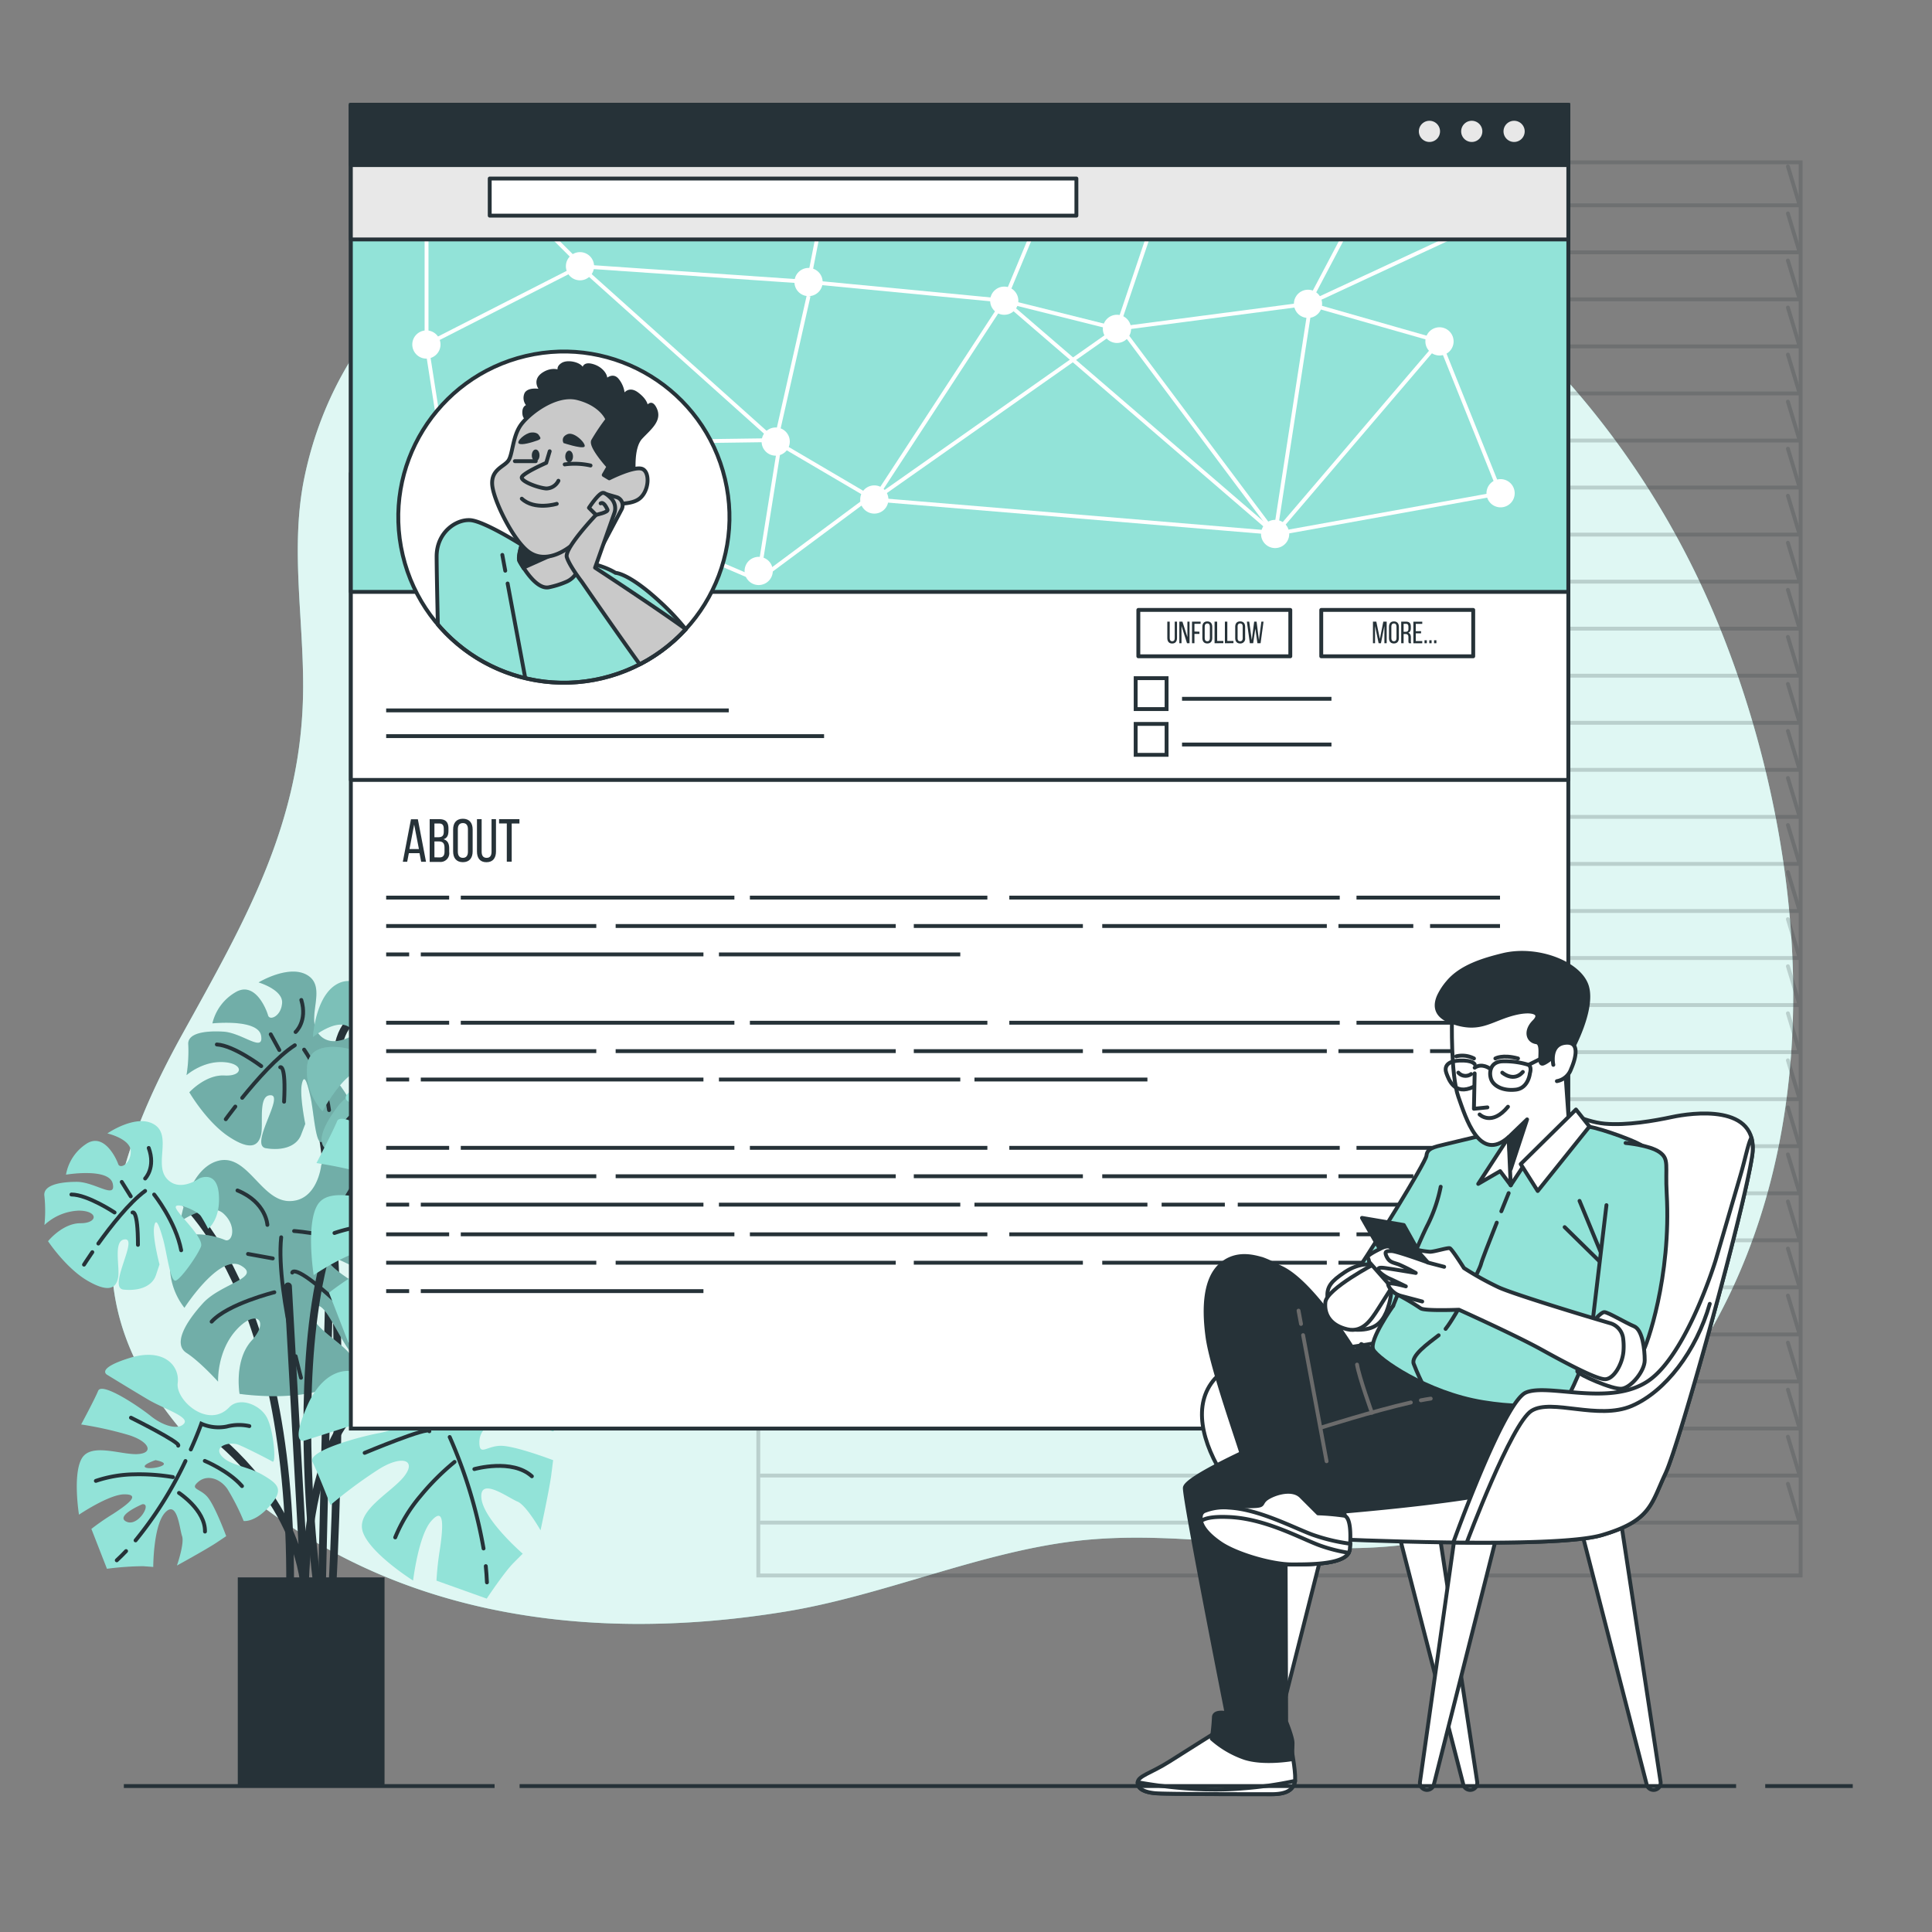 <svg xmlns="http://www.w3.org/2000/svg" viewBox="0 0 500 500"><rect x="0" y="0" width="500" height="500" fill="#808080" stroke="none"/><g id="freepik--background-simple--inject-126"><path d="M455.2,192.7a264.57,264.57,0,0,0-9.75-29.33C418.75,96.51,361.51,46.07,290.2,32,219.32,18.1,96.69,37.23,78.79,123.51c-3.71,17.86-.25,36.34-.34,54.58-.18,34.71-15,60.17-31.19,89.42-12.17,22-22.53,47.3-16.76,71.79,3.75,15.89,14,29.56,25.87,40.76,40.24,37.9,94.13,45.66,147,37,25-4.1,49.45-15.05,74.22-18.15,31.72-4,63.75,6.22,95.33-.7,30.32-6.64,56-28.72,70.94-55.91C468.75,297,468.33,241.48,455.2,192.7Z" style="fill:#92E3D8"></path><path d="M455.2,192.7a264.57,264.57,0,0,0-9.75-29.33C418.75,96.51,361.51,46.07,290.2,32,219.32,18.1,96.69,37.23,78.79,123.51c-3.71,17.86-.25,36.34-.34,54.58-.18,34.71-15,60.17-31.19,89.42-12.17,22-22.53,47.3-16.76,71.79,3.75,15.89,14,29.56,25.87,40.76,40.24,37.9,94.13,45.66,147,37,25-4.1,49.45-15.05,74.22-18.15,31.72-4,63.75,6.22,95.33-.7,30.32-6.64,56-28.72,70.94-55.91C468.75,297,468.33,241.48,455.2,192.7Z" style="fill:#fff;opacity:0.7"></path></g><g id="freepik--Window--inject-126"><g style="opacity:0.2"><rect x="196.25" y="42" width="129.98" height="365.72" style="fill:none;stroke:#263238;stroke-linecap:round;stroke-miterlimit:10"></rect><polyline points="196.94 53.12 325.97 53.12 322.94 43.06" style="fill:none;stroke:#263238;stroke-linecap:round;stroke-miterlimit:10"></polyline><polyline points="196.94 65.3 325.97 65.3 322.94 55.24" style="fill:none;stroke:#263238;stroke-linecap:round;stroke-miterlimit:10"></polyline><polyline points="196.94 77.47 325.97 77.47 322.94 67.42" style="fill:none;stroke:#263238;stroke-linecap:round;stroke-miterlimit:10"></polyline><polyline points="196.94 89.65 325.97 89.65 322.94 79.59" style="fill:none;stroke:#263238;stroke-linecap:round;stroke-miterlimit:10"></polyline><polyline points="196.94 101.82 325.97 101.82 322.94 91.77" style="fill:none;stroke:#263238;stroke-linecap:round;stroke-miterlimit:10"></polyline><polyline points="196.94 114 325.97 114 322.94 103.95" style="fill:none;stroke:#263238;stroke-linecap:round;stroke-miterlimit:10"></polyline><polyline points="196.94 126.18 325.97 126.18 322.94 116.12" style="fill:none;stroke:#263238;stroke-linecap:round;stroke-miterlimit:10"></polyline><polyline points="196.94 138.35 325.97 138.35 322.94 128.3" style="fill:none;stroke:#263238;stroke-linecap:round;stroke-miterlimit:10"></polyline><polyline points="196.94 150.53 325.97 150.53 322.94 140.47" style="fill:none;stroke:#263238;stroke-linecap:round;stroke-miterlimit:10"></polyline><polyline points="196.94 162.7 325.97 162.7 322.94 152.65" style="fill:none;stroke:#263238;stroke-linecap:round;stroke-miterlimit:10"></polyline><polyline points="196.94 174.88 325.97 174.88 322.94 164.83" style="fill:none;stroke:#263238;stroke-linecap:round;stroke-miterlimit:10"></polyline><polyline points="196.94 187.06 325.97 187.06 322.94 177" style="fill:none;stroke:#263238;stroke-linecap:round;stroke-miterlimit:10"></polyline><polyline points="196.94 199.23 325.97 199.23 322.94 189.18" style="fill:none;stroke:#263238;stroke-linecap:round;stroke-miterlimit:10"></polyline><polyline points="196.94 211.41 325.97 211.41 322.94 201.35" style="fill:none;stroke:#263238;stroke-linecap:round;stroke-miterlimit:10"></polyline><polyline points="196.94 223.58 325.97 223.58 322.94 213.53" style="fill:none;stroke:#263238;stroke-linecap:round;stroke-miterlimit:10"></polyline><polyline points="196.94 235.76 325.97 235.76 322.94 225.71" style="fill:none;stroke:#263238;stroke-linecap:round;stroke-miterlimit:10"></polyline><polyline points="196.94 247.94 325.97 247.94 322.94 237.88" style="fill:none;stroke:#263238;stroke-linecap:round;stroke-miterlimit:10"></polyline><polyline points="196.94 260.11 325.97 260.11 322.94 250.06" style="fill:none;stroke:#263238;stroke-linecap:round;stroke-miterlimit:10"></polyline><polyline points="196.94 272.29 325.97 272.29 322.94 262.24" style="fill:none;stroke:#263238;stroke-linecap:round;stroke-miterlimit:10"></polyline><polyline points="196.94 284.46 325.97 284.46 322.94 274.41" style="fill:none;stroke:#263238;stroke-linecap:round;stroke-miterlimit:10"></polyline><polyline points="196.94 296.64 325.97 296.64 322.94 286.59" style="fill:none;stroke:#263238;stroke-linecap:round;stroke-miterlimit:10"></polyline><polyline points="196.94 308.82 325.97 308.82 322.94 298.76" style="fill:none;stroke:#263238;stroke-linecap:round;stroke-miterlimit:10"></polyline><polyline points="196.94 320.99 325.97 320.99 322.94 310.94" style="fill:none;stroke:#263238;stroke-linecap:round;stroke-miterlimit:10"></polyline><polyline points="196.94 333.17 325.97 333.17 322.94 323.12" style="fill:none;stroke:#263238;stroke-linecap:round;stroke-miterlimit:10"></polyline><polyline points="196.94 345.35 325.97 345.35 322.94 335.29" style="fill:none;stroke:#263238;stroke-linecap:round;stroke-miterlimit:10"></polyline><polyline points="196.94 357.52 325.97 357.52 322.94 347.47" style="fill:none;stroke:#263238;stroke-linecap:round;stroke-miterlimit:10"></polyline><polyline points="196.94 369.7 325.97 369.7 322.94 359.64" style="fill:none;stroke:#263238;stroke-linecap:round;stroke-miterlimit:10"></polyline><polyline points="196.94 381.87 325.97 381.87 322.94 371.82" style="fill:none;stroke:#263238;stroke-linecap:round;stroke-miterlimit:10"></polyline><polyline points="196.94 394.05 325.97 394.05 322.94 384" style="fill:none;stroke:#263238;stroke-linecap:round;stroke-miterlimit:10"></polyline></g><g style="opacity:0.2"><rect x="336.02" y="42" width="129.98" height="365.72" style="fill:none;stroke:#263238;stroke-linecap:round;stroke-miterlimit:10"></rect><polyline points="336.72 53.12 465.74 53.12 462.71 43.06" style="fill:none;stroke:#263238;stroke-linecap:round;stroke-miterlimit:10"></polyline><polyline points="336.72 65.3 465.74 65.3 462.71 55.24" style="fill:none;stroke:#263238;stroke-linecap:round;stroke-miterlimit:10"></polyline><polyline points="336.72 77.47 465.74 77.47 462.71 67.42" style="fill:none;stroke:#263238;stroke-linecap:round;stroke-miterlimit:10"></polyline><polyline points="336.72 89.65 465.74 89.65 462.71 79.59" style="fill:none;stroke:#263238;stroke-linecap:round;stroke-miterlimit:10"></polyline><polyline points="336.72 101.82 465.74 101.82 462.71 91.77" style="fill:none;stroke:#263238;stroke-linecap:round;stroke-miterlimit:10"></polyline><polyline points="336.72 114 465.74 114 462.71 103.95" style="fill:none;stroke:#263238;stroke-linecap:round;stroke-miterlimit:10"></polyline><polyline points="336.72 126.18 465.74 126.18 462.71 116.12" style="fill:none;stroke:#263238;stroke-linecap:round;stroke-miterlimit:10"></polyline><polyline points="336.72 138.35 465.74 138.35 462.71 128.3" style="fill:none;stroke:#263238;stroke-linecap:round;stroke-miterlimit:10"></polyline><polyline points="336.72 150.53 465.74 150.53 462.71 140.47" style="fill:none;stroke:#263238;stroke-linecap:round;stroke-miterlimit:10"></polyline><polyline points="336.72 162.7 465.74 162.7 462.71 152.65" style="fill:none;stroke:#263238;stroke-linecap:round;stroke-miterlimit:10"></polyline><polyline points="336.72 174.88 465.74 174.88 462.71 164.83" style="fill:none;stroke:#263238;stroke-linecap:round;stroke-miterlimit:10"></polyline><polyline points="336.72 187.06 465.74 187.06 462.71 177" style="fill:none;stroke:#263238;stroke-linecap:round;stroke-miterlimit:10"></polyline><polyline points="336.72 199.23 465.74 199.23 462.71 189.18" style="fill:none;stroke:#263238;stroke-linecap:round;stroke-miterlimit:10"></polyline><polyline points="336.72 211.41 465.74 211.41 462.71 201.35" style="fill:none;stroke:#263238;stroke-linecap:round;stroke-miterlimit:10"></polyline><polyline points="336.72 223.58 465.74 223.58 462.71 213.53" style="fill:none;stroke:#263238;stroke-linecap:round;stroke-miterlimit:10"></polyline><polyline points="336.72 235.76 465.74 235.76 462.71 225.71" style="fill:none;stroke:#263238;stroke-linecap:round;stroke-miterlimit:10"></polyline><polyline points="336.72 247.94 465.74 247.94 462.71 237.88" style="fill:none;stroke:#263238;stroke-linecap:round;stroke-miterlimit:10"></polyline><polyline points="336.72 260.11 465.74 260.11 462.71 250.06" style="fill:none;stroke:#263238;stroke-linecap:round;stroke-miterlimit:10"></polyline><polyline points="336.72 272.29 465.74 272.29 462.71 262.24" style="fill:none;stroke:#263238;stroke-linecap:round;stroke-miterlimit:10"></polyline><polyline points="336.72 284.46 465.74 284.46 462.71 274.41" style="fill:none;stroke:#263238;stroke-linecap:round;stroke-miterlimit:10"></polyline><polyline points="336.72 296.64 465.74 296.64 462.71 286.59" style="fill:none;stroke:#263238;stroke-linecap:round;stroke-miterlimit:10"></polyline><polyline points="336.72 308.82 465.74 308.82 462.71 298.76" style="fill:none;stroke:#263238;stroke-linecap:round;stroke-miterlimit:10"></polyline><polyline points="336.72 320.99 465.74 320.99 462.71 310.94" style="fill:none;stroke:#263238;stroke-linecap:round;stroke-miterlimit:10"></polyline><polyline points="336.72 333.17 465.74 333.17 462.71 323.12" style="fill:none;stroke:#263238;stroke-linecap:round;stroke-miterlimit:10"></polyline><polyline points="336.72 345.35 465.74 345.35 462.71 335.29" style="fill:none;stroke:#263238;stroke-linecap:round;stroke-miterlimit:10"></polyline><polyline points="336.72 357.52 465.74 357.52 462.71 347.47" style="fill:none;stroke:#263238;stroke-linecap:round;stroke-miterlimit:10"></polyline><polyline points="336.72 369.7 465.74 369.7 462.71 359.64" style="fill:none;stroke:#263238;stroke-linecap:round;stroke-miterlimit:10"></polyline><polyline points="336.72 381.87 465.74 381.87 462.71 371.82" style="fill:none;stroke:#263238;stroke-linecap:round;stroke-miterlimit:10"></polyline><polyline points="336.72 394.05 465.74 394.05 462.71 384" style="fill:none;stroke:#263238;stroke-linecap:round;stroke-miterlimit:10"></polyline></g></g><g id="freepik--Plant--inject-126"><path d="M102.88,264.22S88.16,256,87.07,274.57s-3.81,139-3.81,139" style="fill:none;stroke:#263238;stroke-linecap:round;stroke-miterlimit:10;stroke-width:2px"></path><path d="M79.43,276.21s12,26.71,6.55,135.73" style="fill:none;stroke:#263238;stroke-linecap:round;stroke-miterlimit:10;stroke-width:2px"></path><path d="M91.22,268s-5.63,3.6-8.83-.52,2.17-11.69-2.57-14.93-12.9,1.7-12.9,1.7,6.29,1.85,6.09,5.29-3.23,4.73-3.64,3.23-3.4-9.07-8.51-5.92a12.66,12.66,0,0,0-5.89,8s11.89-1.26,12.61,3.21-4.88-.78-9.78-1.07-9.39.43-9.07,3.4a38.66,38.66,0,0,1-.46,7.86s4.16-3.7,9.55-3.38,5.2,3.75.29,3.47S49,282.69,49,282.69s4.47,7.65,10.16,11.43,7.73,2.43,8.4-.48-.87-10.4,2.57-10.19-5.69,13-1.3,13.71,7.91-.52,9.06-3.41L79,290.87s-1.53-7.48-.87-10.4,1.48.09,2.26,3.58,1.26,11.9,2.76,11.49,6.3-6.52,7.42-8.92-6.32-9.72-6.23-11.2,5.83,1.33,6.73,2.86a39.49,39.49,0,0,1,1.76,3.55s3.58-2.25,3.49-9.15S91.22,268,91.22,268Z" style="fill:#92E3D8"></path><path d="M91.22,268s-5.63,3.6-8.83-.52,2.17-11.69-2.57-14.93-12.9,1.7-12.9,1.7,6.29,1.85,6.09,5.29-3.23,4.73-3.64,3.23-3.4-9.07-8.51-5.92a12.66,12.66,0,0,0-5.89,8s11.89-1.26,12.61,3.21-4.88-.78-9.78-1.07-9.39.43-9.07,3.4a38.66,38.66,0,0,1-.46,7.86s4.16-3.7,9.55-3.38,5.2,3.75.29,3.47S49,282.69,49,282.69s4.47,7.65,10.16,11.43,7.73,2.43,8.4-.48-.87-10.4,2.57-10.19-5.69,13-1.3,13.71,7.91-.52,9.06-3.41L79,290.87s-1.53-7.48-.87-10.4,1.48.09,2.26,3.58,1.26,11.9,2.76,11.49,6.3-6.52,7.42-8.92-6.32-9.72-6.23-11.2,5.83,1.33,6.73,2.86a39.49,39.49,0,0,1,1.76,3.55s3.58-2.25,3.49-9.15S91.22,268,91.22,268Z" style="fill:#263238;opacity:0.3"></path><path d="M62.68,284.12c3.67-4.53,9.08-10.68,13.62-13.61" style="fill:none;stroke:#263238;stroke-linecap:round;stroke-miterlimit:10"></path><path d="M58.43,289.65s.94-1.31,2.47-3.27" style="fill:none;stroke:#263238;stroke-linecap:round;stroke-miterlimit:10"></path><path d="M78.7,271.64s5.45,7.71,6.46,15.65" style="fill:none;stroke:#263238;stroke-linecap:round;stroke-miterlimit:10"></path><path d="M72.52,276.2s1.53-.89,1,8.92" style="fill:none;stroke:#263238;stroke-linecap:round;stroke-miterlimit:10"></path><path d="M76.5,267.08s3.12-2.77,1.48-8.29" style="fill:none;stroke:#263238;stroke-linecap:round;stroke-miterlimit:10"></path><line x1="72.29" y1="271.75" x2="70.06" y2="267.68" style="fill:none;stroke:#263238;stroke-linecap:round;stroke-miterlimit:10"></line><path d="M67.61,275.91s-7.07-5.34-11.49-5.6" style="fill:none;stroke:#263238;stroke-linecap:round;stroke-miterlimit:10"></path><path d="M111.29,253.4s-.23,8.1-6.54,8.49-10.23-10.14-16.69-7.6S81,268.37,81,268.37s6.14-5,9.44-2.5,2.54,6.47.76,5.85-11.4-2.77-11.73,4.49a15.32,15.32,0,0,0,4,11.36s6.84-12.77,11.81-10.44-4.11,4.35-7.74,9.07-6,9.69-2.77,11.4a46.46,46.46,0,0,1,7.54,5.81s-.86-6.68,3.14-11.87,7.3-2.64,3.66,2.08-1.83,12.12-1.83,12.12,10.71.74,18.38-2.38,7.7-6.09,5.23-8.74-11-6.22-8.45-9.52,9.1,14.53,12.84,10.65,4.88-8.28,2.77-11.4l-2.1-3.12s-8.53-3.57-11-6.22,1.09-1.42,5.11.18,12.78,6.84,13.4,5.06-2.24-10.75-3.88-13.51-14-.3-15.46-1.39,5.31-4.93,7.45-4.79a46.68,46.68,0,0,1,4.75.66s.19-5.12-6.78-9.73S111.29,253.4,111.29,253.4Z" style="fill:#92E3D8"></path><path d="M111.29,253.4s-.23,8.1-6.54,8.49-10.23-10.14-16.69-7.6S81,268.37,81,268.37s6.14-5,9.44-2.5,2.54,6.47.76,5.85-11.4-2.77-11.73,4.49a15.32,15.32,0,0,0,4,11.36s6.84-12.77,11.81-10.44-4.11,4.35-7.74,9.07-6,9.69-2.77,11.4a46.46,46.46,0,0,1,7.54,5.81s-.86-6.68,3.14-11.87,7.3-2.64,3.66,2.08-1.83,12.12-1.83,12.12,10.71.74,18.38-2.38,7.7-6.09,5.23-8.74-11-6.22-8.45-9.52,9.1,14.53,12.84,10.65,4.88-8.28,2.77-11.4l-2.1-3.12s-8.53-3.57-11-6.22,1.09-1.42,5.11.18,12.78,6.84,13.4,5.06-2.24-10.75-3.88-13.51-14-.3-15.46-1.39,5.31-4.93,7.45-4.79a46.68,46.68,0,0,1,4.75.66s.19-5.12-6.78-9.73S111.29,253.4,111.29,253.4Z" style="fill:#263238;opacity:0.2"></path><path d="M108,293c-2-6.77-4.5-16.38-4.34-22.91" style="fill:none;stroke:#263238;stroke-linecap:round;stroke-miterlimit:10"></path><path d="M110.66,301s-.67-1.83-1.59-4.7" style="fill:none;stroke:#263238;stroke-linecap:round;stroke-miterlimit:10"></path><path d="M106.45,268.46s11.43-.2,20.07,4.2" style="fill:none;stroke:#263238;stroke-linecap:round;stroke-miterlimit:10"></path><path d="M106.8,277.76s.15-2.14,9.58,5.13" style="fill:none;stroke:#263238;stroke-linecap:round;stroke-miterlimit:10"></path><path d="M100.39,267.55s-.65-5-7.29-7.12" style="fill:none;stroke:#263238;stroke-linecap:round;stroke-miterlimit:10"></path><line x1="102.19" y1="274.96" x2="96.6" y2="274.41" style="fill:none;stroke:#263238;stroke-linecap:round;stroke-miterlimit:10"></line><path d="M103.17,282.47S93,285.91,89.73,290.16" style="fill:none;stroke:#263238;stroke-linecap:round;stroke-miterlimit:10"></path><path d="M43.47,307.28s32.16,21.26,31.61,103.57" style="fill:none;stroke:#263238;stroke-linecap:round;stroke-miterlimit:10;stroke-width:2px"></path><path d="M83.12,301.66s-1,9.32-8.35,9.18-10.85-12.66-18.55-10.35-9.51,15.58-9.51,15.58,7.56-5.24,11.13-2,2.32,7.7.32,6.82-12.89-4.27-14,4.07a17.75,17.75,0,0,0,3.57,13.5s9.09-14.1,14.61-10.94-5.15,4.64-9.79,9.73-7.79,10.62-4.27,12.89,8.16,7.43,8.16,7.43-.37-7.79,4.73-13.4,8.68-2.36,4,2.73S62,360.73,62,360.73s12.29,1.86,21.43-1,9.46-6.3,6.87-9.59-12.1-8.22-8.86-11.79,9.13,17.63,13.82,13.5,6.4-9.08,4.27-12.89l-2.13-3.8s-9.51-4.92-12.1-8.21,1.39-1.53,5.89.7,14.09,9.09,15,7.1-1.57-12.62-3.19-16-16.18-1.67-17.71-3.06,6.58-5.2,9-4.82a52.72,52.72,0,0,1,5.43,1.21s.69-5.89-6.91-11.88S83.12,301.66,83.12,301.66Z" style="fill:#92E3D8"></path><path d="M83.12,301.66s-1,9.32-8.35,9.18-10.85-12.66-18.55-10.35-9.51,15.58-9.51,15.58,7.56-5.24,11.13-2,2.32,7.7.32,6.82-12.89-4.27-14,4.07a17.75,17.75,0,0,0,3.57,13.5s9.09-14.1,14.61-10.94-5.15,4.64-9.79,9.73-7.79,10.62-4.27,12.89,8.16,7.43,8.16,7.43-.37-7.79,4.73-13.4,8.68-2.36,4,2.73S62,360.73,62,360.73s12.29,1.86,21.43-1,9.46-6.3,6.87-9.59-12.1-8.22-8.86-11.79,9.13,17.63,13.82,13.5,6.4-9.08,4.27-12.89l-2.13-3.8s-9.51-4.92-12.1-8.21,1.39-1.53,5.89.7,14.09,9.09,15,7.1-1.57-12.62-3.19-16-16.18-1.67-17.71-3.06,6.58-5.2,9-4.82a52.72,52.72,0,0,1,5.43,1.21s.69-5.89-6.91-11.88S83.12,301.66,83.12,301.66Z" style="fill:#263238;opacity:0.3"></path><path d="M75.62,347.05c-1.71-8-3.65-19.31-2.85-26.84" style="fill:none;stroke:#263238;stroke-linecap:round;stroke-miterlimit:10"></path><path d="M77.9,356.57s-.6-2.19-1.39-5.58" style="fill:none;stroke:#263238;stroke-linecap:round;stroke-miterlimit:10"></path><path d="M76.11,318.59s13.22.84,22.77,6.73" style="fill:none;stroke:#263238;stroke-linecap:round;stroke-miterlimit:10"></path><path d="M75.64,329.34s.37-2.45,10.57,6.83" style="fill:none;stroke:#263238;stroke-linecap:round;stroke-miterlimit:10"></path><path d="M69.2,317s-.27-5.84-7.74-8.91" style="fill:none;stroke:#263238;stroke-linecap:round;stroke-miterlimit:10"></path><line x1="70.59" y1="325.68" x2="64.19" y2="324.52" style="fill:none;stroke:#263238;stroke-linecap:round;stroke-miterlimit:10"></line><path d="M71,334.44s-12.06,3-16.23,7.6" style="fill:none;stroke:#263238;stroke-linecap:round;stroke-miterlimit:10"></path><path d="M56,372.15S76.72,388,78.9,411.4l-4.36-78.5" style="fill:none;stroke:#263238;stroke-linecap:round;stroke-miterlimit:10;stroke-width:2px"></path><path d="M106.15,360.7C78.9,355.79,78.9,411.4,78.9,411.4" style="fill:none;stroke:#263238;stroke-linecap:round;stroke-miterlimit:10;stroke-width:2px"></path><path d="M82.17,410.85s-15.81-115,30-115" style="fill:none;stroke:#263238;stroke-linecap:round;stroke-miterlimit:10;stroke-width:2px"></path><path d="M95.77,357.39c-3.73-4.18-11.64-4.18-16.29,6.52s-.47,8.84-.47,8.84,8.85-2.79,14.43-4.65,13-6.52,13.5-3.73-3.73,5.59-8.85,6.52-18.61,4.65-17.21,7.45,4.65,11.16,4.65,11.16a118.12,118.12,0,0,1,12.56-9.3c6-3.73,9.78-2.33,6.52,1.86S92,390.9,93.91,396.49s13,12.56,13,12.56,1.39-11.63,4.65-15.36,3.26.47,2.33,7a76,76,0,0,0-.93,8.38l13,4.65s4.65-7,7-9.3l2.32-2.33s-10.23-8.84-10.7-14.43,7,0,9.31.93,6,7.45,6,7.45,2.32-10.7,2.79-14.43l.47-3.72s-9.78-3.72-13.5-3.72-5.59,2.79-5.59-.93,3.73-6.05,7.92-5.59a73.6,73.6,0,0,1,11.17,2.79s2.79-2.32,1.86-9.3-3.26-7-8.85-5.12-9.3,6.05-13.49,6.05-1.86-5.12.93-6.52,9.77-4.19,11.17-4.65-7.45-7-12.1-7.91-10.68,2.35-10.24,7C113.45,359.72,99.49,361.58,95.77,357.39Z" style="fill:#92E3D8"></path><path d="M125.72,405.31c.14,1.4.24,2.81.3,4.21" style="fill:none;stroke:#263238;stroke-linecap:round;stroke-miterlimit:10"></path><path d="M116.38,371.9a124.23,124.23,0,0,1,8.76,28.84" style="fill:none;stroke:#263238;stroke-linecap:round;stroke-miterlimit:10"></path><path d="M114.7,368.17c-2.31-5-4-8-4-8a13.74,13.74,0,0,0,6-5.59,15.49,15.49,0,0,1,4.65-5.58" style="fill:none;stroke:#263238;stroke-linecap:round;stroke-miterlimit:10"></path><path d="M94.37,376s16.75-7,16.75-5.59" style="fill:none;stroke:#263238;stroke-linecap:round;stroke-miterlimit:10"></path><path d="M120.43,367.17s7.45-3.73,14-3.73" style="fill:none;stroke:#263238;stroke-linecap:round;stroke-miterlimit:10"></path><path d="M117.64,378.34a63.77,63.77,0,0,0-8.84,8.84,39.93,39.93,0,0,0-6.52,10.7" style="fill:none;stroke:#263238;stroke-linecap:round;stroke-miterlimit:10"></path><path d="M122.76,380.2s9.77-2.79,14.89,1.86" style="fill:none;stroke:#263238;stroke-linecap:round;stroke-miterlimit:10"></path><path d="M140.46,317.32c-5.07-3-10.67-3.07-13.41-6.23s2.64-4.76,5.53-3.57,9.56,4.64,10.83,5.39.39-10.2-2-14.33-8.77-6.52-12-3.15c-6.77,7.11-17.33-2.21-16.61-7.77s-4.46-11.53-15.59-8-7,5.44-7,5.44,7.91,4.85,13,7.85,13.46,5.57,11.66,7.75-6.66.85-10.72-2.41-15.72-11-16.91-8.12S81.9,301,81.9,301a119.46,119.46,0,0,1,15.27,3.38c6.78,2.13,8.16,5.86,2.87,6.14s-14.92-3.69-17.91,1.38S81.18,330,81.18,330s9.7-6.58,14.65-6.56,1.78,2.77-3.75,6.34a74.22,74.22,0,0,0-6.93,4.78l5,12.9s8.33-1.07,11.61-.84l3.28.24s0-13.53,3.88-17.54,4.57,5.27,5.4,7.63-1.66,9.45-1.66,9.45,9.61-5.26,12.72-7.34l3.12-2.09s-3.59-9.82-6-12.64-5.76-2.38-3-4.82,7-1.16,9.4,2.31a73,73,0,0,1,5.21,10.27s3.59.58,8.25-4.7S145.53,320.31,140.46,317.32Zm-44,14.89c-3.72-1.86,5.12-5.58,5.12-5.58C104.8,326.16,100.14,334.07,96.42,332.21Zm6.27-17.37c-1.59-.8,3.17-2.38,3.17-2.38C112.74,313.78,104.28,315.63,102.69,314.84Z" style="fill:#92E3D8"></path><path d="M96.32,341.69c-1,1-2,2-3,3" style="fill:none;stroke:#263238;stroke-linecap:round;stroke-miterlimit:10"></path><path d="M115.42,312.73a123.52,123.52,0,0,1-16,25.52" style="fill:none;stroke:#263238;stroke-linecap:round;stroke-miterlimit:10"></path><path d="M117.14,309c2.23-5,3.38-8.29,3.38-8.29a13.7,13.7,0,0,0,8.18.91,15.62,15.62,0,0,1,7.27-.15" style="fill:none;stroke:#263238;stroke-linecap:round;stroke-miterlimit:10"></path><path d="M97.89,298.81s16.26,8.07,15.2,9" style="fill:none;stroke:#263238;stroke-linecap:round;stroke-miterlimit:10"></path><path d="M121.65,312.69s7.7,3.18,12,8.1" style="fill:none;stroke:#263238;stroke-linecap:round;stroke-miterlimit:10"></path><path d="M111.39,317.9A65.16,65.16,0,0,0,98.92,317a40.2,40.2,0,0,0-12.36,2.1" style="fill:none;stroke:#263238;stroke-linecap:round;stroke-miterlimit:10"></path><path d="M113.34,323s8.52,5.55,8.36,12.47" style="fill:none;stroke:#263238;stroke-linecap:round;stroke-miterlimit:10"></path><path d="M68.15,381.8c-4.08-2.41-8.59-2.46-10.8-5s2.13-3.83,4.45-2.87,7.7,3.73,8.72,4.33S70.84,370,69,366.72s-7.06-5.25-9.65-2.54c-5.45,5.73-13.94-1.78-13.36-6.25s-3.59-9.28-12.55-6.46-5.62,4.38-5.62,4.38,6.36,3.9,10.44,6.32,10.83,4.48,9.38,6.23-5.36.69-8.62-1.93-12.65-8.86-13.61-6.54S21,368.65,21,368.65a94.14,94.14,0,0,1,12.29,2.73c5.45,1.71,6.57,4.71,2.31,4.94s-12-3-14.42,1.1S20.44,392,20.44,392s7.81-5.29,11.79-5.27,1.43,2.22-3,5.09a61.88,61.88,0,0,0-5.58,3.86L27.68,406a75.91,75.91,0,0,1,9.34-.67l2.64.19s0-10.89,3.12-14.12,3.68,4.25,4.34,6.15-1.33,7.61-1.33,7.61,7.73-4.24,10.24-5.92l2.51-1.68s-2.9-7.9-4.86-10.16-4.64-1.93-2.38-3.89,5.64-.93,7.57,1.86a58.93,58.93,0,0,1,4.19,8.26s2.89.47,6.64-3.78S72.22,384.21,68.15,381.8Zm-35.45,12c-3-1.5,4.12-4.5,4.12-4.5C39.45,388.92,35.7,395.29,32.7,393.79Zm5-14c-1.28-.64,2.55-1.92,2.55-1.92C45.84,379,39,380.44,37.75,379.81Z" style="fill:#92E3D8"></path><path d="M32.63,401.42c-.78.82-1.58,1.62-2.41,2.39" style="fill:none;stroke:#263238;stroke-linecap:round;stroke-miterlimit:10"></path><path d="M48,378.11a99.75,99.75,0,0,1-12.91,20.54" style="fill:none;stroke:#263238;stroke-linecap:round;stroke-miterlimit:10"></path><path d="M49.38,375.12c1.8-4,2.72-6.66,2.72-6.66a11.09,11.09,0,0,0,6.58.73,12.38,12.38,0,0,1,5.85-.12" style="fill:none;stroke:#263238;stroke-linecap:round;stroke-miterlimit:10"></path><path d="M33.89,366.9s13.08,6.5,12.23,7.24" style="fill:none;stroke:#263238;stroke-linecap:round;stroke-miterlimit:10"></path><path d="M53,378.08s6.19,2.56,9.63,6.52" style="fill:none;stroke:#263238;stroke-linecap:round;stroke-miterlimit:10"></path><path d="M44.75,382.27a52.6,52.6,0,0,0-10-.71,32.34,32.34,0,0,0-9.94,1.69" style="fill:none;stroke:#263238;stroke-linecap:round;stroke-miterlimit:10"></path><path d="M46.32,386.37s6.85,4.46,6.73,10" style="fill:none;stroke:#263238;stroke-linecap:round;stroke-miterlimit:10"></path><path d="M51.52,305s-5.12,3.73-8.38,0,1.4-11.17-3.25-14-12.1,2.33-12.1,2.33,6.05,1.39,6.05,4.65-2.79,4.66-3.26,3.26-3.72-8.38-8.38-5.12A12,12,0,0,0,17.08,304s11.17-1.86,12.1,2.33-4.65-.47-9.3-.47-8.85.93-8.38,3.73a37,37,0,0,1,0,7.44,13.82,13.82,0,0,1,8.84-3.72c5.12,0,5.12,3.26.47,3.26s-8.38,4.65-8.38,4.65,4.65,7,10.24,10.24,7.44,1.86,7.91-.93-1.4-9.78,1.86-9.78-4.65,12.57-.46,13,7.44-.94,8.37-3.73l.93-2.79s-1.86-7-1.39-9.77,1.39,0,2.32,3.25,1.87,11.17,3.26,10.71S51.06,325,52,322.64s-6.52-8.85-6.52-10.24,5.59.93,6.52,2.33A35.6,35.6,0,0,1,53.85,318s3.26-2.32,2.79-8.84S51.52,305,51.52,305Z" style="fill:#92E3D8"></path><path d="M25.45,321.83c3.22-4.49,8-10.6,12.11-13.62" style="fill:none;stroke:#263238;stroke-linecap:round;stroke-miterlimit:10"></path><path d="M21.74,327.29s.82-1.29,2.15-3.23" style="fill:none;stroke:#263238;stroke-linecap:round;stroke-miterlimit:10"></path><path d="M39.89,309.14s5.58,7,7,14.43" style="fill:none;stroke:#263238;stroke-linecap:round;stroke-miterlimit:10"></path><path d="M34.3,313.79s1.4-.93,1.4,8.38" style="fill:none;stroke:#263238;stroke-linecap:round;stroke-miterlimit:10"></path><path d="M37.56,305s2.79-2.79.93-7.91" style="fill:none;stroke:#263238;stroke-linecap:round;stroke-miterlimit:10"></path><line x1="33.84" y1="309.61" x2="31.51" y2="305.88" style="fill:none;stroke:#263238;stroke-linecap:round;stroke-miterlimit:10"></line><path d="M29.65,313.79s-7-4.65-11.17-4.65" style="fill:none;stroke:#263238;stroke-linecap:round;stroke-miterlimit:10"></path><rect x="62.54" y="409.22" width="35.98" height="51.78" style="fill:#263238;stroke:#263238;stroke-linecap:round;stroke-miterlimit:10;stroke-width:2px"></rect></g><g id="freepik--Screen--inject-126"><rect x="90.8" y="27.16" width="315.08" height="342.55" style="fill:#fff;stroke:#263238;stroke-miterlimit:10"></rect><rect x="90.8" y="122.49" width="315.08" height="79.36" style="fill:#fff;stroke:#263238;stroke-linecap:round;stroke-linejoin:round"></rect><rect x="90.8" y="27.16" width="315.08" height="126.02" style="fill:#92E3D8;stroke:#263238;stroke-linecap:round;stroke-linejoin:round"></rect><path d="M376.19,88.35A3.65,3.65,0,1,0,372.55,92,3.64,3.64,0,0,0,376.19,88.35Z" style="fill:#fff"></path><path d="M292.72,85.11a3.65,3.65,0,1,0-3.64,3.65A3.65,3.65,0,0,0,292.72,85.11Z" style="fill:#fff"></path><path d="M333.65,138.19a3.65,3.65,0,1,0-3.65,3.65A3.65,3.65,0,0,0,333.65,138.19Z" style="fill:#fff"></path><circle cx="338.51" cy="78.63" r="3.65" style="fill:#fff"></circle><path d="M229.92,129.28a3.65,3.65,0,1,0-3.65,3.64A3.64,3.64,0,0,0,229.92,129.28Z" style="fill:#fff"></path><path d="M200,147.76a3.65,3.65,0,1,0-3.65,3.65A3.66,3.66,0,0,0,200,147.76Z" style="fill:#fff"></path><path d="M212.9,73a3.65,3.65,0,1,0-3.64,3.64A3.64,3.64,0,0,0,212.9,73Z" style="fill:#fff"></path><circle cx="150.1" cy="68.9" r="3.65" style="fill:#fff"></circle><path d="M114,89.16a3.65,3.65,0,1,0-3.65,3.65A3.65,3.65,0,0,0,114,89.16Z" style="fill:#fff"></path><circle cx="200.75" cy="114.28" r="3.65" style="fill:#fff"></circle><path d="M392,127.66a3.65,3.65,0,1,0-3.64,3.64A3.64,3.64,0,0,0,392,127.66Z" style="fill:#fff"></path><circle cx="259.9" cy="77.82" r="3.65" style="fill:#fff"></circle><polyline points="338.92 80.25 330 138.19 372.55 88.35" style="fill:none;stroke:#fff;stroke-miterlimit:10"></polyline><polyline points="289.08 85.11 226.27 129.28 328.38 137.78" style="fill:none;stroke:#fff;stroke-miterlimit:10"></polyline><line x1="290.29" y1="85.11" x2="330" y2="138.19" style="fill:none;stroke:#fff;stroke-miterlimit:10"></line><line x1="150.1" y1="68.9" x2="200.75" y2="114.28" style="fill:none;stroke:#fff;stroke-miterlimit:10"></line><polyline points="224.55 129.04 196.18 150.11 114.44 115.09" style="fill:none;stroke:#fff;stroke-miterlimit:10"></polyline><polyline points="196.18 150.11 201.96 113.88 114.44 115.09 110.39 89.16 150.1 68.9 209.26 72.96 259.9 77.82 330 138.19 388.35 127.66 372.55 88.35 338.51 78.63 289.08 85.11 259.9 77.82 226.27 129.28 200.75 114.28 209.26 76.6" style="fill:none;stroke:#fff;stroke-miterlimit:10"></polyline><polyline points="289.08 85.11 298.92 55.97 351.36 54.25 338.51 78.63 390.05 54.68" style="fill:none;stroke:#fff;stroke-miterlimit:10"></polyline><polyline points="209.26 72.96 212.51 56.4 268.83 56.4 259.9 77.82" style="fill:none;stroke:#fff;stroke-miterlimit:10"></polyline><line x1="110.39" y1="89.16" x2="110.39" y2="58.55" style="fill:none;stroke:#fff;stroke-miterlimit:10"></line><line x1="151.47" y1="69.72" x2="128.26" y2="46.51" style="fill:none;stroke:#fff;stroke-miterlimit:10"></line><rect x="90.8" y="27.16" width="315.08" height="34.8" style="fill:#e8e8e8;stroke:#263238;stroke-linecap:round;stroke-linejoin:round"></rect><rect x="90.8" y="27.16" width="315.08" height="15.57" style="fill:#263238;stroke:#263238;stroke-linecap:round;stroke-linejoin:round"></rect><path d="M372.68,34a2.74,2.74,0,1,0-2.74,2.74A2.74,2.74,0,0,0,372.68,34Z" style="fill:#e8e8e8"></path><path d="M383.63,34a2.74,2.74,0,1,0-2.73,2.74A2.74,2.74,0,0,0,383.63,34Z" style="fill:#e8e8e8"></path><path d="M394.59,34a2.74,2.74,0,1,0-2.74,2.74A2.74,2.74,0,0,0,394.59,34Z" style="fill:#e8e8e8"></path><circle cx="145.93" cy="133.84" r="42.85" transform="translate(-26.89 37.18) rotate(-13.31)" style="fill:#fff"></circle><path d="M136.79,108.89s-1.46,0-1.6-1.85.93-2.19.93-2.19a3.07,3.07,0,0,1-.37-3.11c.82-1.57,3.6-1.12,3.6-1.12s-1.8-2.51,1.29-4.35,5.75.12,4.77.28-1.91-1.46-.08-2.61,5.89.08,5.68,1.75-1.33-2.37,2.15-1.55,4.74,4,3.58,4.46,1.48-2.8,3.33-.59,1.89,5.13,1.13,5.07.88-3.79,3.93-1.52,3,4.49,1.88,5.13,1-4.71,2.82-1.31-1.32,5.68-3.62,8.15-1.6,8.56-1.74,9-7.06,3.21-9.28,3.61-.75-2.41-1.52-5.83-3.33-5.56-2.39-8.19.84-4.36-2.15-5S136.79,108.89,136.79,108.89Z" style="fill:#263238"></path><path d="M145.93,176.69a42.72,42.72,0,0,0,31.53-13.85,61.74,61.74,0,0,0-6.89-7.3c-7.94-7.28-11.26-7.28-11.26-7.28h0c-4.76-2.95-13.09-3.65-14.85-3.85-2.06-.22-9.12-3.19-9.12-3.19s-10-6.38-13.67-6.61S113,137.8,113,144c0,2.77.15,10.25.31,17.62A42.74,42.74,0,0,0,145.93,176.69Z" style="fill:#92E3D8;stroke:#263238;stroke-linecap:round;stroke-linejoin:round"></path><line x1="131.37" y1="151.01" x2="135.88" y2="175.18" style="fill:#92E3D8;stroke:#263238;stroke-linecap:round;stroke-linejoin:round"></line><line x1="130" y1="143.61" x2="130.76" y2="147.7" style="fill:#92E3D8;stroke:#263238;stroke-linecap:round;stroke-linejoin:round"></line><path d="M154.16,134.41l-4.5,12.85a5.61,5.61,0,0,1-3.12,3.32A22.77,22.77,0,0,1,142,152c-3.31.6-6.78-5.42-7.53-6.78s1.66-7.53,1.66-7.53Z" style="fill:#c9c9c9;stroke:#263238;stroke-linecap:round;stroke-linejoin:round"></path><path d="M141.72,137.52h-4.21l-1.68.88c-.59,1.64-2,5.77-1.4,6.85.18.33.53.94,1,1.67l13.39-6Z" style="fill:#263238;stroke:#263238;stroke-miterlimit:10"></path><path d="M157.2,108.57c-.21-.67-2-4.07-7.72-5.52s-12.79,4.11-14.8,7.08-2,7.35-3.06,9-4.43,2.26-4.25,6.15,5.36,14.45,9.37,17.46,9.28.64,13.4-3.57a64.76,64.76,0,0,0,7.18-9s5.38.82,8-1,3-6.79,1-7.77-8.64,2.39-8.64,2.39l-1.44-.87,1.24-2.15s-4.67-5.14-4-6.67A52,52,0,0,1,157.2,108.57Z" style="fill:#c9c9c9;stroke:#263238;stroke-linecap:round;stroke-linejoin:round"></path><path d="M145.84,114.66s-.86-1.47,1-2.29,5.2,2.77,4.36,3.28S145.84,114.66,145.84,114.66Z" style="fill:#263238"></path><path d="M139.45,112.6s-.43-.83-2-.66-3.88,2.29-3.18,2.84,3.5-.33,4.75-.77S139.88,113.3,139.45,112.6Z" style="fill:#263238"></path><path d="M146.15,120.19a19.06,19.06,0,0,1,6.68.28" style="fill:none;stroke:#263238;stroke-linecap:round;stroke-linejoin:round"></path><path d="M148.29,118.14c0,.83-.44,1.51-1,1.51s-1-.68-1-1.51.44-1.51,1-1.51S148.29,117.31,148.29,118.14Z" style="fill:#263238"></path><path d="M139.63,117.84c0,.83-.44,1.51-1,1.51s-1-.68-1-1.51.44-1.51,1-1.51S139.63,117,139.63,117.84Z" style="fill:#263238"></path><path d="M142.26,116.79l-.9,3s-6.18,2.71-6.33,3.76,4.22,2.71,6.33,2.87a3.56,3.56,0,0,0,3.16-2" style="fill:#c9c9c9;stroke:#263238;stroke-linecap:round;stroke-linejoin:round"></path><line x1="133.25" y1="119.35" x2="138.65" y2="119.35" style="fill:none;stroke:#263238;stroke-linecap:round;stroke-linejoin:round"></line><path d="M155.24,142.45l5.68-10.72a2.23,2.23,0,0,0-1.14-3l-2.71-.8Z" style="fill:#c9c9c9;stroke:#263238;stroke-linecap:round;stroke-linejoin:round"></path><polyline points="154.22 133.25 157.18 131.88 156.49 130.06" style="fill:none;stroke:#263238;stroke-linecap:round;stroke-linejoin:round"></polyline><path d="M144.09,130.39s-5.74,1.76-9.05-1.33" style="fill:none;stroke:#263238;stroke-linecap:round;stroke-linejoin:round"></path><path d="M146.69,144.19c.69,2.27,3.88,6.38,3.88,6.38s8.53,12.41,15,21.36a43,43,0,0,0,11.91-9.1c-8-5.8-23.48-15.91-23.48-15.91l5-14.14a3.69,3.69,0,0,0-.85-3.81c-.73-.74-1.55-1.42-2.08-1.42-1.14,0-3.65,3.87-3.65,3.87l1.83,1.83S146,141.91,146.69,144.19Z" style="fill:#c9c9c9;stroke:#263238;stroke-linecap:round;stroke-linejoin:round"></path><path d="M154.22,133.25s3.35-.68,3-1.37-1-2.08-1.78-1.61" style="fill:#c9c9c9;stroke:#263238;stroke-linecap:round;stroke-linejoin:round"></path><circle cx="145.93" cy="133.84" r="42.85" transform="translate(-26.89 37.18) rotate(-13.31)" style="fill:none;stroke:#263238;stroke-miterlimit:10"></circle><line x1="99.94" y1="183.85" x2="188.6" y2="183.85" style="fill:none;stroke:#263238;stroke-miterlimit:10"></line><line x1="99.94" y1="190.51" x2="213.27" y2="190.51" style="fill:none;stroke:#263238;stroke-miterlimit:10"></line><line x1="351.06" y1="232.3" x2="388.2" y2="232.3" style="fill:none;stroke:#263238;stroke-miterlimit:10"></line><line x1="261.21" y1="232.3" x2="346.72" y2="232.3" style="fill:none;stroke:#263238;stroke-miterlimit:10"></line><line x1="194.07" y1="232.3" x2="255.53" y2="232.3" style="fill:none;stroke:#263238;stroke-miterlimit:10"></line><line x1="119.25" y1="232.3" x2="190.06" y2="232.3" style="fill:none;stroke:#263238;stroke-miterlimit:10"></line><line x1="99.94" y1="232.3" x2="116.24" y2="232.3" style="fill:none;stroke:#263238;stroke-miterlimit:10"></line><line x1="370.1" y1="239.65" x2="388.2" y2="239.65" style="fill:none;stroke:#263238;stroke-miterlimit:10"></line><line x1="346.39" y1="239.65" x2="365.76" y2="239.65" style="fill:none;stroke:#263238;stroke-miterlimit:10"></line><line x1="285.26" y1="239.65" x2="343.38" y2="239.65" style="fill:none;stroke:#263238;stroke-miterlimit:10"></line><line x1="236.49" y1="239.65" x2="280.25" y2="239.65" style="fill:none;stroke:#263238;stroke-miterlimit:10"></line><line x1="159.33" y1="239.65" x2="231.82" y2="239.65" style="fill:none;stroke:#263238;stroke-miterlimit:10"></line><line x1="99.94" y1="239.65" x2="154.32" y2="239.65" style="fill:none;stroke:#263238;stroke-miterlimit:10"></line><line x1="186.06" y1="247" x2="248.52" y2="247" style="fill:none;stroke:#263238;stroke-miterlimit:10"></line><line x1="108.9" y1="247" x2="182.05" y2="247" style="fill:none;stroke:#263238;stroke-miterlimit:10"></line><line x1="99.94" y1="247" x2="105.89" y2="247" style="fill:none;stroke:#263238;stroke-miterlimit:10"></line><line x1="351.06" y1="264.68" x2="388.2" y2="264.68" style="fill:none;stroke:#263238;stroke-miterlimit:10"></line><line x1="261.21" y1="264.68" x2="346.72" y2="264.68" style="fill:none;stroke:#263238;stroke-miterlimit:10"></line><line x1="194.07" y1="264.68" x2="255.53" y2="264.68" style="fill:none;stroke:#263238;stroke-miterlimit:10"></line><line x1="119.25" y1="264.68" x2="190.06" y2="264.68" style="fill:none;stroke:#263238;stroke-miterlimit:10"></line><line x1="99.94" y1="264.68" x2="116.24" y2="264.68" style="fill:none;stroke:#263238;stroke-miterlimit:10"></line><line x1="370.1" y1="272.03" x2="388.2" y2="272.03" style="fill:none;stroke:#263238;stroke-miterlimit:10"></line><line x1="346.39" y1="272.03" x2="365.76" y2="272.03" style="fill:none;stroke:#263238;stroke-miterlimit:10"></line><line x1="285.26" y1="272.03" x2="343.38" y2="272.03" style="fill:none;stroke:#263238;stroke-miterlimit:10"></line><line x1="236.49" y1="272.03" x2="280.25" y2="272.03" style="fill:none;stroke:#263238;stroke-miterlimit:10"></line><line x1="159.33" y1="272.03" x2="231.82" y2="272.03" style="fill:none;stroke:#263238;stroke-miterlimit:10"></line><line x1="99.94" y1="272.03" x2="154.32" y2="272.03" style="fill:none;stroke:#263238;stroke-miterlimit:10"></line><line x1="252.19" y1="279.38" x2="296.95" y2="279.38" style="fill:none;stroke:#263238;stroke-miterlimit:10"></line><line x1="186.06" y1="279.38" x2="248.52" y2="279.38" style="fill:none;stroke:#263238;stroke-miterlimit:10"></line><line x1="108.9" y1="279.38" x2="182.05" y2="279.38" style="fill:none;stroke:#263238;stroke-miterlimit:10"></line><line x1="99.94" y1="279.38" x2="105.89" y2="279.38" style="fill:none;stroke:#263238;stroke-miterlimit:10"></line><line x1="351.06" y1="297.06" x2="388.2" y2="297.06" style="fill:none;stroke:#263238;stroke-miterlimit:10"></line><line x1="261.21" y1="297.06" x2="346.72" y2="297.06" style="fill:none;stroke:#263238;stroke-miterlimit:10"></line><line x1="194.07" y1="297.06" x2="255.53" y2="297.06" style="fill:none;stroke:#263238;stroke-miterlimit:10"></line><line x1="119.25" y1="297.06" x2="190.06" y2="297.06" style="fill:none;stroke:#263238;stroke-miterlimit:10"></line><line x1="99.94" y1="297.06" x2="116.24" y2="297.06" style="fill:none;stroke:#263238;stroke-miterlimit:10"></line><line x1="370.1" y1="304.41" x2="388.2" y2="304.41" style="fill:none;stroke:#263238;stroke-miterlimit:10"></line><line x1="346.39" y1="304.41" x2="365.76" y2="304.41" style="fill:none;stroke:#263238;stroke-miterlimit:10"></line><line x1="285.26" y1="304.41" x2="343.38" y2="304.41" style="fill:none;stroke:#263238;stroke-miterlimit:10"></line><line x1="236.49" y1="304.41" x2="280.25" y2="304.41" style="fill:none;stroke:#263238;stroke-miterlimit:10"></line><line x1="159.33" y1="304.41" x2="231.82" y2="304.41" style="fill:none;stroke:#263238;stroke-miterlimit:10"></line><line x1="99.94" y1="304.41" x2="154.32" y2="304.41" style="fill:none;stroke:#263238;stroke-miterlimit:10"></line><line x1="374.78" y1="311.76" x2="388.2" y2="311.76" style="fill:none;stroke:#263238;stroke-miterlimit:10"></line><line x1="320.33" y1="311.76" x2="371.1" y2="311.76" style="fill:none;stroke:#263238;stroke-miterlimit:10"></line><line x1="300.63" y1="311.76" x2="316.99" y2="311.76" style="fill:none;stroke:#263238;stroke-miterlimit:10"></line><line x1="252.19" y1="311.76" x2="296.95" y2="311.76" style="fill:none;stroke:#263238;stroke-miterlimit:10"></line><line x1="186.06" y1="311.76" x2="248.52" y2="311.76" style="fill:none;stroke:#263238;stroke-miterlimit:10"></line><line x1="108.9" y1="311.76" x2="182.05" y2="311.76" style="fill:none;stroke:#263238;stroke-miterlimit:10"></line><line x1="99.94" y1="311.76" x2="105.89" y2="311.76" style="fill:none;stroke:#263238;stroke-miterlimit:10"></line><line x1="351.06" y1="319.44" x2="388.2" y2="319.44" style="fill:none;stroke:#263238;stroke-miterlimit:10"></line><line x1="261.21" y1="319.44" x2="346.72" y2="319.44" style="fill:none;stroke:#263238;stroke-miterlimit:10"></line><line x1="194.07" y1="319.44" x2="255.53" y2="319.44" style="fill:none;stroke:#263238;stroke-miterlimit:10"></line><line x1="119.25" y1="319.44" x2="190.06" y2="319.44" style="fill:none;stroke:#263238;stroke-miterlimit:10"></line><line x1="99.94" y1="319.44" x2="116.24" y2="319.44" style="fill:none;stroke:#263238;stroke-miterlimit:10"></line><line x1="370.1" y1="326.79" x2="388.2" y2="326.79" style="fill:none;stroke:#263238;stroke-miterlimit:10"></line><line x1="346.39" y1="326.79" x2="365.76" y2="326.79" style="fill:none;stroke:#263238;stroke-miterlimit:10"></line><line x1="285.26" y1="326.79" x2="343.38" y2="326.79" style="fill:none;stroke:#263238;stroke-miterlimit:10"></line><line x1="236.49" y1="326.79" x2="280.25" y2="326.79" style="fill:none;stroke:#263238;stroke-miterlimit:10"></line><line x1="159.33" y1="326.79" x2="231.82" y2="326.79" style="fill:none;stroke:#263238;stroke-miterlimit:10"></line><line x1="99.94" y1="326.79" x2="154.32" y2="326.79" style="fill:none;stroke:#263238;stroke-miterlimit:10"></line><line x1="108.9" y1="334.14" x2="182.05" y2="334.14" style="fill:none;stroke:#263238;stroke-miterlimit:10"></line><line x1="99.94" y1="334.14" x2="105.89" y2="334.14" style="fill:none;stroke:#263238;stroke-miterlimit:10"></line><rect x="294.6" y="157.85" width="39.33" height="12" style="fill:#fff;stroke:#263238;stroke-linecap:round;stroke-linejoin:round"></rect><rect x="341.94" y="157.85" width="39.33" height="12" style="fill:#fff;stroke:#263238;stroke-linecap:round;stroke-linejoin:round"></rect><path d="M105.81,220.8l-.43,2.22h-1.13l2.11-11h1.78l2.11,11H109l-.43-2.22Zm.16-1.06h2.45l-1.24-6.35Z" style="fill:#263238"></path><path d="M113.67,212c1.72,0,2.39.82,2.39,2.44V215c0,1.17-.33,1.89-1.29,2.19,1.07.3,1.48,1.15,1.48,2.36v.93a2.26,2.26,0,0,1-2.51,2.58H111.2V212Zm-.3,4.68c1,0,1.48-.32,1.48-1.47v-.64c0-1-.33-1.45-1.21-1.45h-1.21v3.56Zm.37,5.22c.89,0,1.3-.47,1.3-1.5v-1c0-1.23-.49-1.64-1.54-1.64h-1.07v4.11Z" style="fill:#263238"></path><path d="M117.27,214.66c0-1.68.84-2.77,2.52-2.77s2.53,1.09,2.53,2.77v5.7c0,1.66-.83,2.77-2.53,2.77s-2.52-1.11-2.52-2.77Zm1.22,5.76c0,1,.42,1.59,1.3,1.59s1.31-.58,1.31-1.59V214.6c0-1-.41-1.59-1.31-1.59s-1.3.6-1.3,1.59Z" style="fill:#263238"></path><path d="M124.65,220.42c0,1,.39,1.59,1.29,1.59s1.27-.6,1.27-1.59V212h1.15v8.36c0,1.66-.77,2.78-2.47,2.78s-2.45-1.12-2.45-2.78V212h1.21Z" style="fill:#263238"></path><path d="M131.16,223v-9.9h-2V212h5.27v1.12h-2V223Z" style="fill:#263238"></path><path d="M302.72,165.15c0,.51.2.81.65.81s.65-.3.65-.81v-4.27h.59v4.24c0,.85-.4,1.42-1.26,1.42s-1.25-.57-1.25-1.42v-4.24h.62Z" style="fill:#263238"></path><path d="M305.77,166.47h-.56v-5.59h.8l1.29,4v-4h.55v5.59h-.65L305.77,162Z" style="fill:#263238"></path><path d="M310.41,163.48v.57h-1.29v2.42h-.63v-5.59h2.23v.56h-1.6v2Z" style="fill:#263238"></path><path d="M311.17,162.23c0-.86.42-1.41,1.28-1.41s1.28.55,1.28,1.41v2.89c0,.85-.42,1.41-1.28,1.41s-1.28-.56-1.28-1.41Zm.61,2.92c0,.52.22.81.67.81s.66-.29.66-.81v-3c0-.5-.21-.8-.66-.8s-.67.3-.67.8Z" style="fill:#263238"></path><path d="M314.33,166.47v-5.59H315v5h1.6v.57Z" style="fill:#263238"></path><path d="M317,166.47v-5.59h.63v5h1.59v.57Z" style="fill:#263238"></path><path d="M319.67,162.23c0-.86.42-1.41,1.28-1.41s1.29.55,1.29,1.41v2.89a1.23,1.23,0,0,1-1.29,1.41c-.86,0-1.28-.56-1.28-1.41Zm.62,2.92c0,.52.21.81.66.81s.66-.29.66-.81v-3c0-.5-.2-.8-.66-.8s-.66.3-.66.8Z" style="fill:#263238"></path><path d="M324.32,166.47h-.86l-.77-5.59h.61l.66,4.76.62-4.76h.62l.61,4.77.63-4.77H327l-.76,5.59h-.82l-.54-3.79Z" style="fill:#263238"></path><path d="M357.39,166.47h-.6l-.93-4.46v4.46h-.54v-5.59h.87l.92,4.47.89-4.47h.87v5.59h-.59V162Z" style="fill:#263238"></path><path d="M359.47,162.23c0-.86.42-1.41,1.27-1.41s1.29.55,1.29,1.41v2.89c0,.85-.42,1.41-1.29,1.41s-1.27-.56-1.27-1.41Zm.61,2.92c0,.52.22.81.66.81s.67-.29.67-.81v-3c0-.5-.21-.8-.67-.8s-.66.3-.66.8Z" style="fill:#263238"></path><path d="M363.87,160.88c.88,0,1.25.44,1.25,1.28v.45c0,.62-.22,1-.7,1.15.52.15.71.57.71,1.17v.87a1.43,1.43,0,0,0,.11.67h-.63a1.46,1.46,0,0,1-.11-.68v-.88c0-.63-.29-.83-.81-.83h-.44v2.39h-.62v-5.59Zm-.16,2.63c.5,0,.79-.16.79-.76v-.54c0-.5-.18-.77-.64-.77h-.61v2.07Z" style="fill:#263238"></path><path d="M367.77,163.35v.56H366.4v2h1.68v.57h-2.3v-5.59h2.3v.56H366.4v1.91Z" style="fill:#263238"></path><path d="M369.26,165.7v.77h-.6v-.77Z" style="fill:#263238"></path><path d="M370.5,165.7v.77h-.6v-.77Z" style="fill:#263238"></path><path d="M371.74,165.7v.77h-.6v-.77Z" style="fill:#263238"></path><rect x="293.91" y="175.51" width="8" height="8" style="fill:none;stroke:#263238;stroke-miterlimit:10"></rect><line x1="305.91" y1="180.85" x2="344.58" y2="180.85" style="fill:none;stroke:#263238;stroke-miterlimit:10"></line><rect x="293.91" y="187.35" width="8" height="8" style="fill:none;stroke:#263238;stroke-miterlimit:10"></rect><line x1="305.91" y1="192.68" x2="344.58" y2="192.68" style="fill:none;stroke:#263238;stroke-miterlimit:10"></line><rect x="126.74" y="46.2" width="151.83" height="9.61" style="fill:#fff;stroke:#263238;stroke-linecap:round;stroke-linejoin:round"></rect></g><g id="freepik--Character--inject-126"><path d="M371.85,392.55l10.45,68.59a1.84,1.84,0,0,1-1.69,2.09h0a1.83,1.83,0,0,1-1.9-1.38l-17.83-69.3Z" style="fill:#fff;stroke:#263238;stroke-linecap:round;stroke-linejoin:round"></path><path d="M376.68,396.28l-9.19,64.86a1.84,1.84,0,0,0,1.68,2.09h0a1.85,1.85,0,0,0,1.91-1.38l16.57-65.57Z" style="fill:#fff;stroke:#263238;stroke-linecap:round;stroke-linejoin:round"></path><path d="M332.56,396.28l-9.19,64.86a1.84,1.84,0,0,0,1.68,2.09h0a1.85,1.85,0,0,0,1.91-1.38l16.57-65.57Z" style="fill:#fff;stroke:#263238;stroke-linecap:round;stroke-linejoin:round"></path><path d="M419.31,392.55l10.45,68.59a1.84,1.84,0,0,1-1.69,2.09h0a1.83,1.83,0,0,1-1.9-1.38l-17.83-69.3Z" style="fill:#fff;stroke:#263238;stroke-linecap:round;stroke-linejoin:round"></path><path d="M344.28,398.28s57.58,2.74,70.29-1,12.71-8,16.45-15.95,20.44-68.55,22.44-82.26-16-11-20.69-10-11.72,2.24-17.45,1.74-11.22-4.23-19.69-4.23-11.47,11-15.21,25.17-12.46,30.41-17.7,33.9-42.62,4.74-48.35,11.22-3.49,16.45,2.74,25.92,12.71,14.46,17.7,15S344.28,398.28,344.28,398.28Z" style="fill:#fff;stroke:#263238;stroke-linecap:round;stroke-linejoin:round"></path><path d="M315.36,447.88s-8,5-12.71,8-8.23,3.74-8.23,5.48,2,2.49,4.49,2.74,25.68.25,30.16.25,5.49-1.49,6-3-.74-8.22-.74-8.22S319.6,450.87,315.36,447.88Z" style="fill:#fff;stroke:#263238;stroke-linecap:round;stroke-linejoin:round"></path><path d="M321.59,462.84c-11.25,1-22.65-.78-27.15-1.6a.36.36,0,0,0,0,.1c0,1.75,2,2.49,4.49,2.74s25.68.25,30.16.25,5.49-1.49,6-3a2.09,2.09,0,0,0,.09-.45A99.29,99.29,0,0,1,321.59,462.84Z" style="fill:#fff;stroke:#263238;stroke-linecap:round;stroke-linejoin:round"></path><path d="M355.42,349.3l-3.12-1.46-1.65,2s-10.09-16.68-18.16-21.27-18,.18-17.6,7.89,14.85,35.76,14.85,35.76-22.92,9.9-23.1,12.83,10.81,58.32,10.81,58.32-3.3-.73-3.3,1.1a52.55,52.55,0,0,1-.55,5.5,25.28,25.28,0,0,0,8.44,4.95c4.95,1.65,12.29.37,12.29.37s.18-2.75.18-4.22-1.65-5.5-1.65-5.5l-.18-53.18s57.76-3.85,64-9.17,8.8-23.47,8.8-23.47a46.89,46.89,0,0,1-27.33-2.39c-14.12-5.87-19.8-9.53-19.8-9.53Z" style="fill:#263238;stroke:#263238;stroke-linecap:round;stroke-linejoin:round"></path><path d="M394.66,291.17s-17.42,4.22-20.54,4.95-4.77,1.1-4.95,2.94-14.31,24.39-16.69,27.87-5.68,6.42-3.67,9,2.75,6.42,5.5,6.42,6.24-4.41,6.24-4.41-6.42,9-5.13,11.37,13.75,11.19,28.42,13.57,20.35-.55,21.82-1.46,11.74-27.69,14.49-38.88,8.25-22.92,6.42-24.94-12.29-5.5-15.22-6-4.77-.74-4.77-.74Z" style="fill:#92E3D8;stroke:#263238;stroke-linecap:round;stroke-linejoin:round"></path><path d="M358.73,339.68s2.85-6.41.24-10-7.36-2.84-10.91-.47-4.75,3.79-4.51,6.64,3.32,8.3,7.83,8.3S357.55,342.29,358.73,339.68Z" style="fill:#fff;stroke:#263238;stroke-linecap:round;stroke-linejoin:round"></path><path d="M360.55,337.93s6.6-16.5,9-21.08a39,39,0,0,0,3.3-9.72" style="fill:none;stroke:#263238;stroke-linecap:round;stroke-linejoin:round"></path><path d="M372.32,345.57c-2.75,2.12-7.25,5.32-6.45,7.4.91,2.39,2,4.59,2,4.59" style="fill:none;stroke:#263238;stroke-linecap:round;stroke-linejoin:round"></path><path d="M387.36,316.42c-1.84,4.63-3.87,9.81-4.07,10.69-.34,1.51-6.3,13.22-9.17,16.81" style="fill:none;stroke:#263238;stroke-linecap:round;stroke-linejoin:round"></path><path d="M390.44,308.78s-.82,2-1.9,4.7" style="fill:none;stroke:#263238;stroke-linecap:round;stroke-linejoin:round"></path><line x1="414.46" y1="324.55" x2="408.78" y2="310.79" style="fill:none;stroke:#263238;stroke-linecap:round;stroke-linejoin:round"></line><line x1="414.46" y1="326.93" x2="404.93" y2="317.58" style="fill:none;stroke:#263238;stroke-linecap:round;stroke-linejoin:round"></line><path d="M356,326.93s-12.66,6.6-13,10.09,1.65,6.05,5.68,7,6.23-2.57,7.89-5.14,4.76-7.52,4.76-7.52Z" style="fill:#fff;stroke:#263238;stroke-linecap:round;stroke-linejoin:round"></path><polygon points="390.44 294.29 382.56 306.39 388.24 303.09 390.99 306.76 393.01 291.9 390.44 294.29" style="fill:#fff;stroke:#263238;stroke-linecap:round;stroke-linejoin:round"></polygon><path d="M375.77,263.66s-.37,14.49,1.65,20.18c1.91,5.38,5.41,17.22,13,10.45l.55,12.47,4.22-6.42L406,290.07l-.74-10.45.19-11s.55-8.07-3.67-11.37-18.7.18-22.37,1.83S375.77,263.66,375.77,263.66Z" style="fill:#fff;stroke:#263238;stroke-linecap:round;stroke-linejoin:round"></path><polyline points="381.64 277.79 381.45 286.95 384.94 286.59" style="fill:none;stroke:#263238;stroke-linecap:round;stroke-linejoin:round"></polyline><path d="M382.92,288.42s3.12,3.12,7.34-2" style="fill:none;stroke:#263238;stroke-linecap:round;stroke-linejoin:round"></path><polygon points="390.44 294.29 395.21 289.7 390.99 302.54 390.44 294.29" style="fill:#263238;stroke:#263238;stroke-linecap:round;stroke-linejoin:round"></polygon><path d="M388.79,277.6s2.93,2.57,5.32-.18" style="fill:none;stroke:#263238;stroke-linecap:round;stroke-linejoin:round"></path><path d="M377.42,277.6a2.49,2.49,0,0,0,3.3.37" style="fill:none;stroke:#263238;stroke-linecap:round;stroke-linejoin:round"></path><path d="M395.58,275.58a20.83,20.83,0,0,0-6.79-.91c-3.48.18-3.48,3.48-2.75,4.95s2.93,2.75,6.23,2.38,3.67-4.22,3.67-4.22S396.49,276.13,395.58,275.58Z" style="fill:none;stroke:#263238;stroke-linecap:round;stroke-linejoin:round"></path><path d="M385.49,276.5s-2-1.47-3.85-.18" style="fill:none;stroke:#263238;stroke-linecap:round;stroke-linejoin:round"></path><path d="M381.64,275.4s-.55-1.1-4-.92-3.85,1.84-3.3,3.3,2,5.87,7,3.49" style="fill:none;stroke:#263238;stroke-linecap:round;stroke-linejoin:round"></path><path d="M387,273.93s1.83-1.1,5.86,0" style="fill:none;stroke:#263238;stroke-linecap:round;stroke-linejoin:round"></path><path d="M381.46,273.93a6.62,6.62,0,0,0-4.59-.55" style="fill:none;stroke:#263238;stroke-linecap:round;stroke-linejoin:round"></path><line x1="395.58" y1="275.58" x2="403.28" y2="271.73" style="fill:none;stroke:#263238;stroke-linecap:round;stroke-linejoin:round"></line><path d="M372.35,257.85c-1.13,2.64-.69,5.1,3.24,6.55,7,2.57,9.72-.19,15.22-1.84s8.62-.55,6.23,1.84-1.65,5,.55,5.32,0,6.23,1.84,5.5,3.48-3.12,5.31-2.75,2-.74,2-.74,5.69-10.27,4-16.32S398,245,389,247.16c-4.94,1.21-10.84,2.94-14.24,7A15.93,15.93,0,0,0,372.35,257.85Z" style="fill:#263238;stroke:#263238;stroke-linecap:round;stroke-linejoin:round"></path><path d="M402,275.58s-1.1-5.13,2.94-5.68,2.93,3.85,1.65,6.78a4.78,4.78,0,0,1-3.67,3.12" style="fill:#fff;stroke:#263238;stroke-linecap:round;stroke-linejoin:round"></path><polygon points="407.86 287.14 393.56 301.26 397.96 308.23 411.35 291.54 407.86 287.14" style="fill:#fff;stroke:#263238;stroke-linecap:round;stroke-linejoin:round"></polygon><path d="M415.75,311.89,411.81,345s-1.56,1.38,3.94,3.95,8.5,2.15,9.41.87,7.42-19.28,6.18-41c-.41-7.14.73-8.81-1.84-10.64s-8.8-2.38-8.8-2.38" style="fill:#92E3D8;stroke:#263238;stroke-linecap:round;stroke-linejoin:round"></path><path d="M412.26,342.15s2-2.57,2.94-2.57,5.5,2.76,7.7,3.67,2.75,6.05,2.75,8.8-3.48,7-5.87,7.34-11.18-3.67-11.55-4.4S412.26,342.15,412.26,342.15Z" style="fill:#fff;stroke:#263238;stroke-linecap:round;stroke-linejoin:round"></path><polygon points="373.57 335.37 363.3 317.03 352.48 315.19 363.3 334.08 373.57 335.37" style="fill:#263238;stroke:#263238;stroke-linecap:round;stroke-linejoin:round"></polygon><path d="M357.07,323.26s-3.49,1.65-3.12,2.2a2.21,2.21,0,0,1,.36,1.1s5.69,6.42,6.61,7.52,3.3.37,4.76.19,1.47-3.49.74-4.77-5.69-4.4-6.24-4.59,0,1.29,0-1.1S357.07,323.26,357.07,323.26Z" style="fill:#fff;stroke:#263238;stroke-linecap:round;stroke-linejoin:round"></path><path d="M420.06,346.3a4.68,4.68,0,0,0-3.3-3.84c-6.88-2-25-7.52-28.89-9.29a79.83,79.83,0,0,1-9-5s-3.12-4.95-3.67-5.13-4,.92-5.13.92a23,23,0,0,1-3.49-.55l2.94,3.3s-8.07-2.94-9.36-2.94-2,0-1.28,1.47,1.65,1.47,3.12,2a47.33,47.33,0,0,1,4.4,2.2s-5.5-.92-6.79-1.1-2.93-.55-2.93.18,2,2,2.93,2.39,4.22,2,4.22,2-4.58-1.28-4.58-.55,1.28,2.2,2.56,2.75a59.74,59.74,0,0,1,5.87,3.49c1.1.73,9.9.36,9.9.36s14.67,6.61,21.28,10.27,14.3,7.71,16.5,7.71,4.4-3.67,4.77-7A15.92,15.92,0,0,0,420.06,346.3Z" style="fill:#fff;stroke:#263238;stroke-linecap:round;stroke-linejoin:round"></path><line x1="361.83" y1="335.18" x2="368.07" y2="336.83" style="fill:none;stroke:#263238;stroke-linecap:round;stroke-linejoin:round"></line><line x1="369.54" y1="326.75" x2="373.75" y2="327.85" style="fill:none;stroke:#263238;stroke-linecap:round;stroke-linejoin:round"></line><path d="M331.94,335.92s8.62,30.44,11,36.67,3.11,11,4.21,11.56,1.65.36,1.65,2-1.1,3.67-1.1,4.22.92,4.22.92,4.22-5.5.55-13.57-2-10.45-3.3-10.82-4.77-2.2-2.56-.73-3.85-.92-3.11-1.84-6.6S313.6,354.07,312.5,346,312,330.78,316,327.3s8.62-2,10.63-1.47a24.92,24.92,0,0,1,5.14,2.57" style="fill:#263238;stroke:#263238;stroke-linecap:round;stroke-linejoin:round"></path><path d="M367.72,362.4c.92-.18,1.78-.33,2.55-.44" style="fill:none;stroke:#6b6b6b;stroke-linecap:round;stroke-linejoin:round"></path><path d="M341.84,369.48s13.65-4.34,23.28-6.52" style="fill:none;stroke:#6b6b6b;stroke-linecap:round;stroke-linejoin:round"></path><path d="M355.05,365.62s-3.3-9.16-3.85-12.47" style="fill:none;stroke:#6b6b6b;stroke-linecap:round;stroke-linejoin:round"></path><line x1="336.7" y1="342.64" x2="336.06" y2="339.19" style="fill:none;stroke:#6b6b6b;stroke-linecap:round;stroke-linejoin:round"></line><line x1="343.32" y1="378.17" x2="337.24" y2="345.53" style="fill:none;stroke:#6b6b6b;stroke-linecap:round;stroke-linejoin:round"></line><path d="M341.11,391.66l-4.4-4.4c-2.57-2.56-8.07-.36-9.35.92s.18,1.65-4.95,1.65-11,.18-11.56,2.2.92,4.59,4.95,7.34,13.21,5.5,18.53,5.5,14.67,0,15-4,.19-8.25-1.46-8.61A64.16,64.16,0,0,0,341.11,391.66Z" style="fill:#fff;stroke:#263238;stroke-linecap:round;stroke-linejoin:round"></path><path d="M349.36,400.83c0-.43.08-.87.1-1.31a48.27,48.27,0,0,1-9.82-2.35c-4.95-1.84-13.93-6.61-21.63-7a13.58,13.58,0,0,0-6.39.93,1.61,1.61,0,0,0-.77.9c-.55,2,.92,4.59,4.95,7.34s13.21,5.5,18.53,5.5S349,404.87,349.36,400.83Z" style="fill:#fff;stroke:#263238;stroke-linecap:round;stroke-linejoin:round"></path><path d="M310.83,393.66c.38,1.7,2,3.65,5,5.71,4,2.75,13.21,5.5,18.53,5.5,4.83,0,13,0,14.71-3a40.26,40.26,0,0,1-7.56-1.93c-5-1.84-14.12-7-23.66-7.34C313.57,392.42,311.65,393,310.83,393.66Z" style="fill:#fff;stroke:#263238;stroke-linecap:round;stroke-linejoin:round"></path><path d="M376.17,399.2c15.57.18,32.24-.11,38.4-1.92,12.71-3.74,12.71-8,16.45-15.95s20.44-68.55,22.44-82.26a11.11,11.11,0,0,0-.19-4.61c-.74,1-1.59,5.44-2.81,9.6-1.74,6-6.48,22.18-6.48,22.18s-7.47,24.43-17.45,31.16-25.92.5-31.65,3S376.18,399,376.18,399Z" style="fill:#fff;stroke:#263238;stroke-linecap:round;stroke-linejoin:round"></path><path d="M379.67,399s11.47-30.66,16.7-33.9,17.2,2.49,25.93-1.25,16.7-14.21,20.19-26.42" style="fill:none;stroke:#263238;stroke-linecap:round;stroke-linejoin:round"></path></g><g id="freepik--Floor--inject-126"><line x1="456.84" y1="462.23" x2="479.49" y2="462.23" style="fill:none;stroke:#263238;stroke-miterlimit:10"></line><line x1="134.47" y1="462.23" x2="449.3" y2="462.23" style="fill:none;stroke:#263238;stroke-miterlimit:10"></line><line x1="32.05" y1="462.23" x2="128" y2="462.23" style="fill:none;stroke:#263238;stroke-miterlimit:10"></line></g></svg>